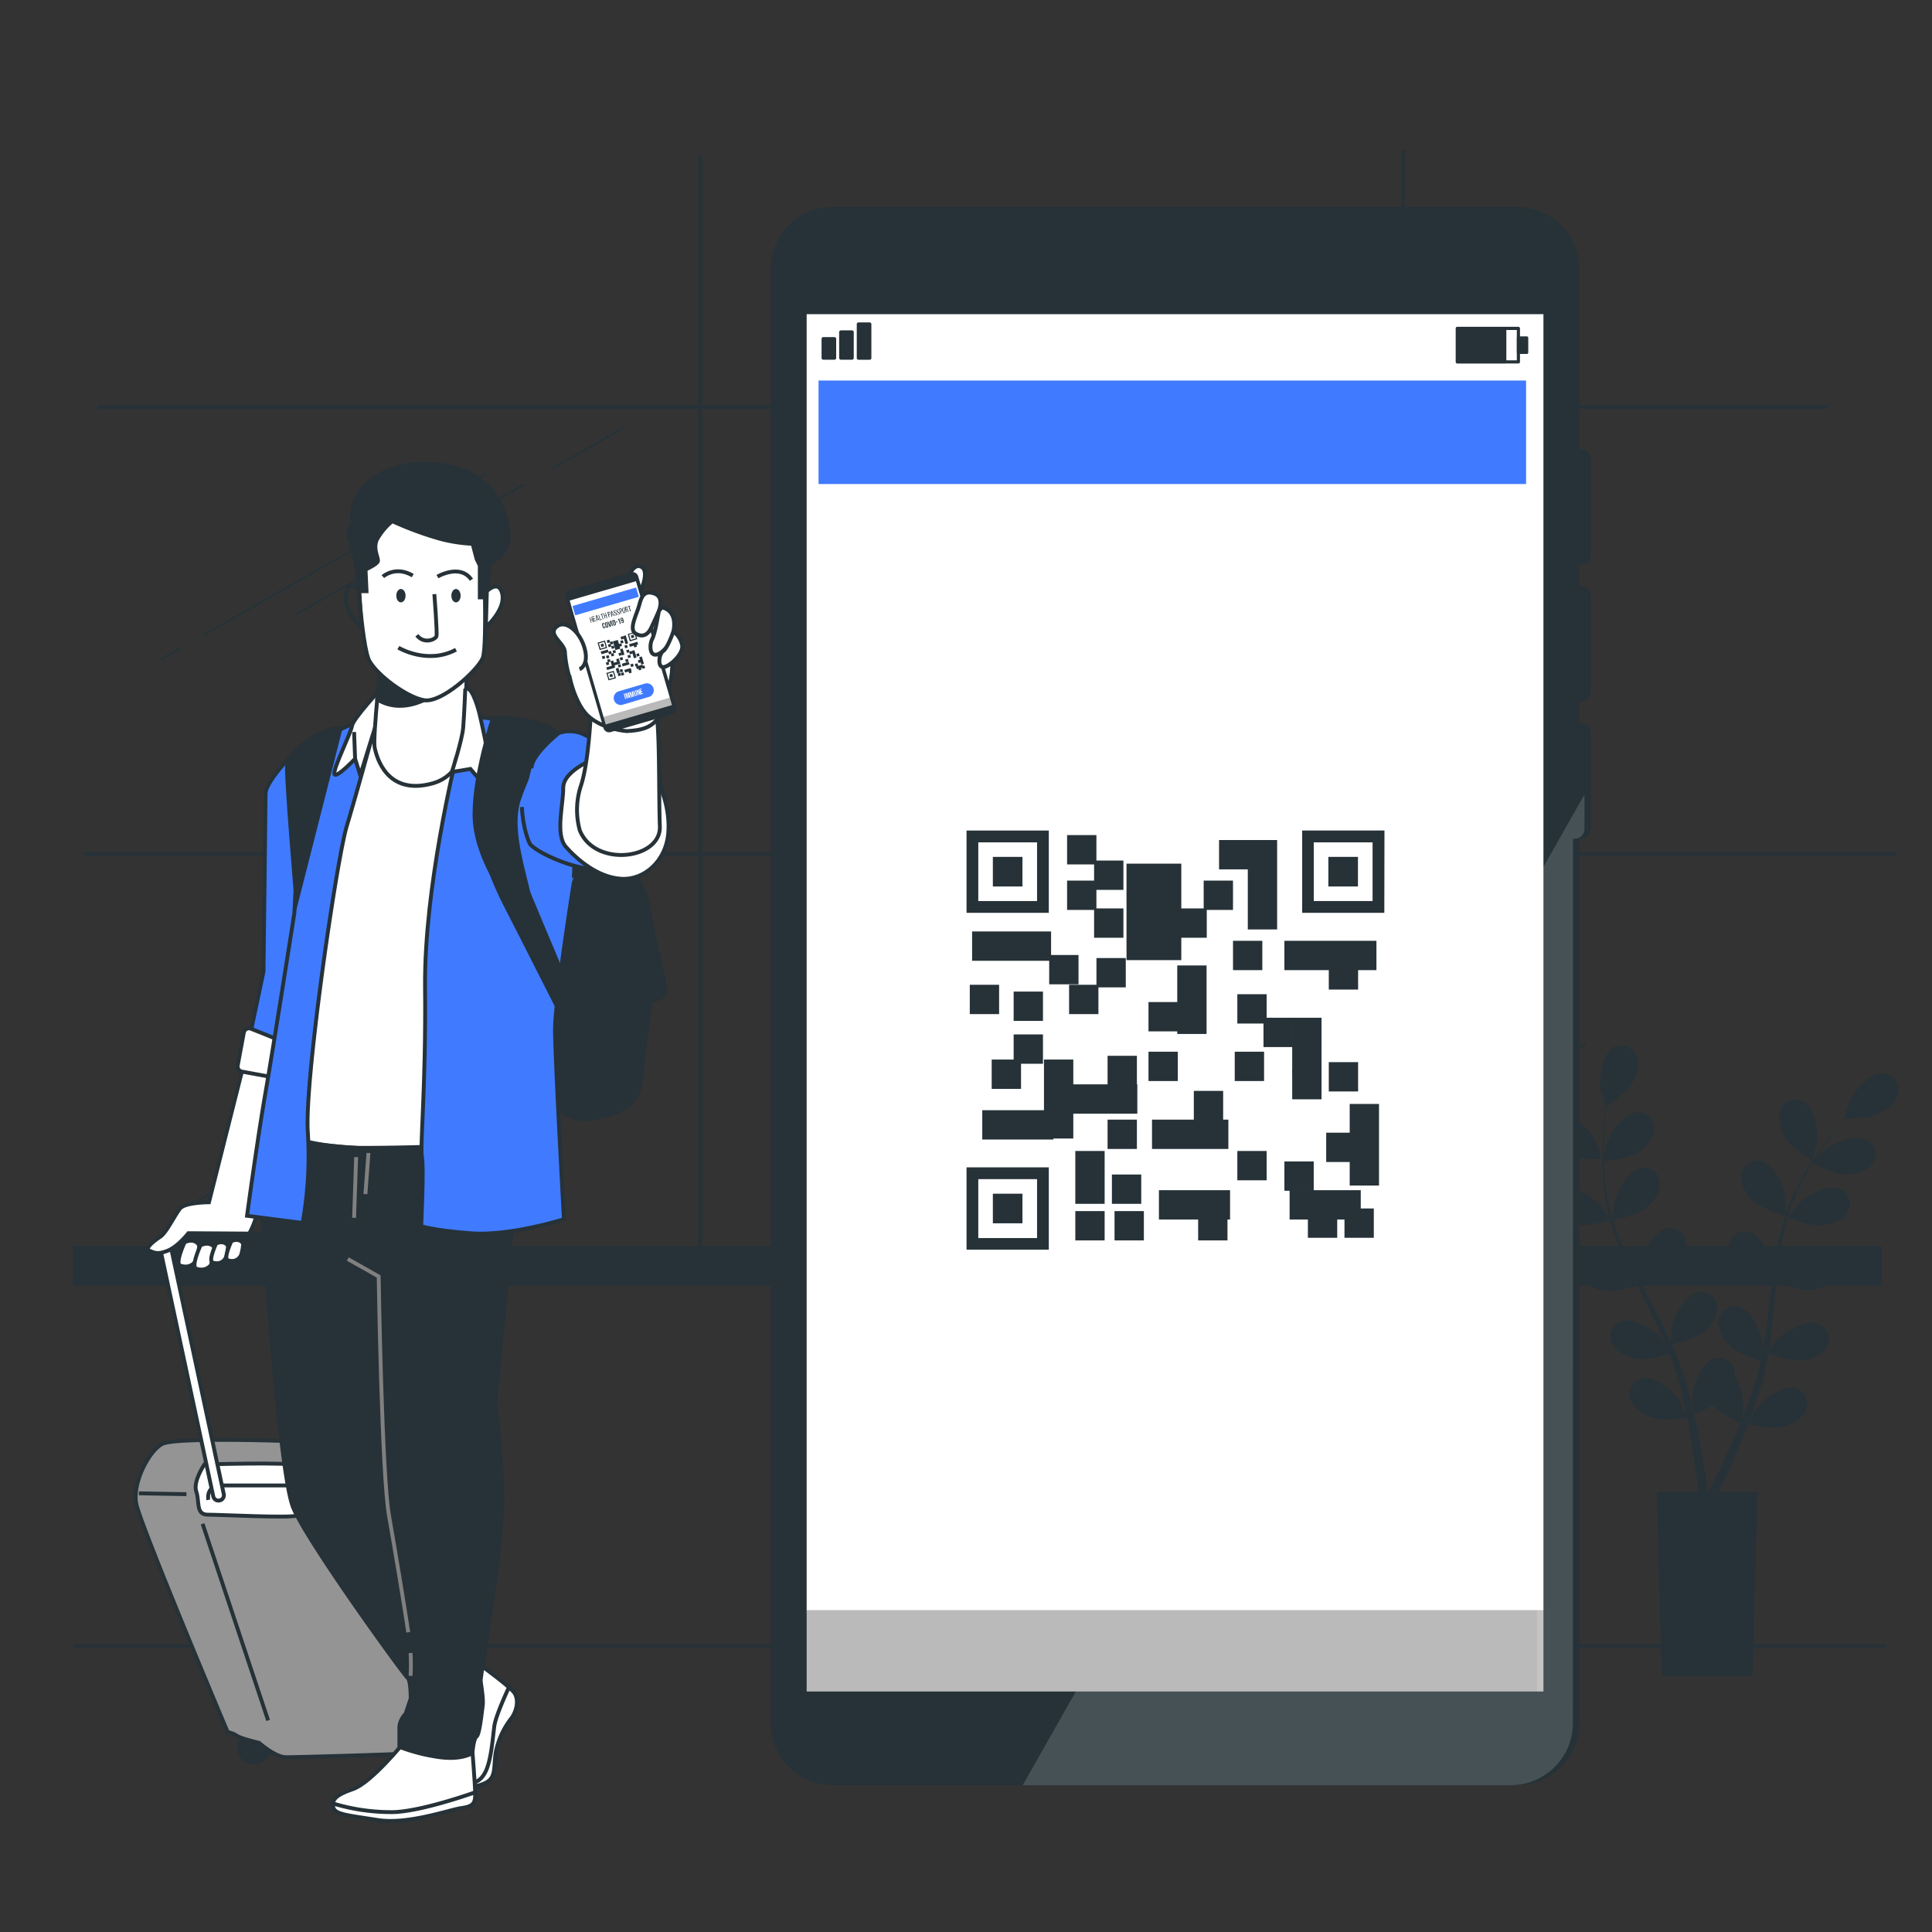 <svg xmlns="http://www.w3.org/2000/svg" viewBox="0 0 500 500"><rect x="0" y="0" width="500" height="500" fill="#333333" stroke="none"/><g id="freepik--Floor--inject-2"><line x1="19" y1="426" x2="488" y2="426" style="fill:none;stroke:#263238;stroke-miterlimit:10"></line></g><g id="freepik--Window--inject-2"><rect x="18.93" y="322.48" width="468.07" height="10.3" style="fill:#263238"></rect><line x1="363.14" y1="327.6" x2="363.14" y2="39.2" style="fill:none;stroke:#263238;stroke-linecap:round;stroke-linejoin:round"></line><line x1="181.23" y1="327.6" x2="181.23" y2="40.37" style="fill:none;stroke:#263238;stroke-linecap:round;stroke-linejoin:round"></line><line x1="22" y1="221.04" x2="490.4" y2="221.04" style="fill:none;stroke:#263238;stroke-linecap:round;stroke-linejoin:round"></line><line x1="25.63" y1="105.34" x2="472.53" y2="105.34" style="fill:none;stroke:#263238;stroke-linecap:round;stroke-linejoin:round"></line><line x1="245.55" y1="165.81" x2="240.85" y2="168.49" style="fill:none;stroke:#263238;stroke-linecap:round;stroke-linejoin:round;stroke-width:0.5px"></line><line x1="324.88" y1="120.67" x2="251.87" y2="162.21" style="fill:none;stroke:#263238;stroke-linecap:round;stroke-linejoin:round;stroke-width:0.5px"></line><line x1="334.51" y1="123.47" x2="276.02" y2="156.76" style="fill:none;stroke:#263238;stroke-linecap:round;stroke-linejoin:round;stroke-width:0.5px"></line><line x1="360.05" y1="108.93" x2="342.39" y2="118.99" style="fill:none;stroke:#263238;stroke-linecap:round;stroke-linejoin:round;stroke-width:0.5px"></line><line x1="46.55" y1="167.81" x2="41.85" y2="170.49" style="fill:none;stroke:#263238;stroke-linecap:round;stroke-linejoin:round;stroke-width:0.5px"></line><line x1="125.88" y1="122.67" x2="52.87" y2="164.21" style="fill:none;stroke:#263238;stroke-linecap:round;stroke-linejoin:round;stroke-width:0.5px"></line><line x1="135.51" y1="125.47" x2="77.02" y2="158.76" style="fill:none;stroke:#263238;stroke-linecap:round;stroke-linejoin:round;stroke-width:0.5px"></line><line x1="161.05" y1="110.93" x2="143.39" y2="120.99" style="fill:none;stroke:#263238;stroke-linecap:round;stroke-linejoin:round;stroke-width:0.5px"></line><line x1="53.88" y1="309.15" x2="49.17" y2="311.83" style="fill:none;stroke:#263238;stroke-linecap:round;stroke-linejoin:round;stroke-width:0.5px"></line><line x1="133.2" y1="264" x2="60.2" y2="305.55" style="fill:none;stroke:#263238;stroke-linecap:round;stroke-linejoin:round;stroke-width:0.5px"></line><line x1="142.84" y1="266.81" x2="84.35" y2="300.1" style="fill:none;stroke:#263238;stroke-linecap:round;stroke-linejoin:round;stroke-width:0.5px"></line><line x1="168.38" y1="252.27" x2="150.72" y2="262.33" style="fill:none;stroke:#263238;stroke-linecap:round;stroke-linejoin:round;stroke-width:0.5px"></line><line x1="321.29" y1="312.61" x2="316.58" y2="315.28" style="fill:none;stroke:#263238;stroke-linecap:round;stroke-linejoin:round;stroke-width:0.5px"></line><line x1="400.61" y1="267.46" x2="327.61" y2="309.01" style="fill:none;stroke:#263238;stroke-linecap:round;stroke-linejoin:round;stroke-width:0.5px"></line><line x1="410.24" y1="270.26" x2="351.75" y2="303.55" style="fill:none;stroke:#263238;stroke-linecap:round;stroke-linejoin:round;stroke-width:0.5px"></line></g><g id="freepik--Plant--inject-2"><path d="M405.82,299c2.55,1.12,8.79,1,8.8,1s-1.34-4.09-1.46-4.34c-1.37-2.87-5.71-7.6-9.23-7.12a4.2,4.2,0,0,0-3.38,5.27C401.13,296.23,403.64,298,405.82,299Z" style="fill:#263238"></path><path d="M408,317.08c2.65.39,8.22-1.23,8.67-1.36a73.49,73.49,0,0,0,3.38,9.35c.76,1.78,1.59,3.54,2.44,5.3-.51-.74-1-1.4-1-1.49-2.08-2.4-7.51-5.82-10.78-4.43a4.21,4.21,0,0,0-1.87,6c1.21,2.2,4.11,3.29,6.46,3.63s7.16-.93,8.42-1.29l1,2c1.62,3.22,3.24,6.42,4.74,9.61.53,1.12,1,2.24,1.49,3.37-.45-.66-.84-1.22-.91-1.29-2.07-2.41-7.5-5.83-10.78-4.44a4.21,4.21,0,0,0-1.86,6c1.21,2.2,4.1,3.29,6.45,3.63s6.7-.82,8.2-1.23c.46,1.16.92,2.33,1.31,3.48.25.79.55,1.54.76,2.35s.44,1.59.66,2.37c.36,1.52.75,3.08,1.07,4.58.23,1,.43,2,.63,3-.51-1.12-1.56-3.3-1.67-3.47-1.69-2.69-6.54-6.9-10-6a4.21,4.21,0,0,0-2.75,5.63c.86,2.36,3.56,3.87,5.83,4.57,2.5.76,8,.06,8.72,0,.33,1.66.64,3.27.91,4.79.93,5.28,1.5,9.72,1.86,12.83.06.55.12,1,.17,1.51H428.77l1.3,47.73h23.47l1.3-47.73h-10l.22-.46c1.37-2.85,3.27-6.95,5.32-12,.65-1.58,1.32-3.29,2-5,.67.14,6.15,1.25,8.7.67,2.32-.52,5.12-1.83,6.16-4.12a4.22,4.22,0,0,0-2.33-5.82c-3.37-1.13-8.52,2.7-10.41,5.26-.11.15-1.13,1.92-1.76,3.05.27-.72.54-1.42.8-2.16.54-1.47,1-2.95,1.57-4.54.24-.78.47-1.56.71-2.35s.42-1.64.63-2.47c.46-1.92.83-3.9,1.16-5.9,1.29.47,5.88,2.07,8.26,1.9s5.33-1,6.7-3.14a4.2,4.2,0,0,0-1.41-6.1c-3.16-1.63-8.83,1.37-11.09,3.61-.14.14-1.57,1.93-2.34,2.93.19-1.2.38-2.4.53-3.62.44-3.53.78-7.11,1.12-10.69.11-1.09.23-2.18.34-3.27.46.17,5.88,2.18,8.54,2,2.37-.17,5.34-1,6.71-3.15a4.21,4.21,0,0,0-1.42-6.1c-3.16-1.63-8.83,1.38-11.08,3.62-.17.17-2.23,2.74-2.73,3.43.26-2.41.53-4.8.9-7.15a75.23,75.23,0,0,1,2.05-9.4c.21.09,5.86,2.21,8.58,2,2.37-.16,5.34-1,6.71-3.14a4.2,4.2,0,0,0-1.41-6.1c-3.17-1.63-8.83,1.37-11.09,3.61-.17.18-2.39,3-2.76,3.49.06-.18.09-.37.15-.55a53.28,53.28,0,0,1,3.72-8.89c.81-1.58,1.67-3.05,2.54-4.46,1,.5,5.65,2.76,8.13,2.86s5.42-.45,7-2.39a4.2,4.2,0,0,0-.74-6.22c-3-2-8.92.39-11.41,2.37-.13.11-1.39,1.36-2.29,2.28.41-.63.81-1.29,1.21-1.88,1.49-2.25,3-4.21,4.33-5.93.77-1,1.49-1.84,2.17-2.65,1.25,0,6.28-.17,8.49-1.21s4.6-2.89,5.12-5.34a4.22,4.22,0,0,0-3.52-5.19c-3.54-.38-7.74,4.47-9,7.37-.11.25-1.4,4.38-1.34,4.38h.08c-.67.76-1.38,1.58-2.14,2.49-1.38,1.7-2.93,3.64-4.47,5.85a73.9,73.9,0,0,0-4.64,7.4,55.07,55.07,0,0,0-4,8.92l0,.11c0-1,0-4-.05-4.18-.41-3.15-3-9-6.55-9.65a4.22,4.22,0,0,0-4.86,4c-.2,2.51,1.61,5,3.38,6.59,2,1.79,7.54,3.51,8,3.65a74.18,74.18,0,0,0-2.34,9.67c-.34,1.9-.62,3.83-.88,5.76,0-.9,0-1.7-.05-1.82-.41-3.15-3-9-6.55-9.64a4.21,4.21,0,0,0-4.86,4c-.2,2.5,1.61,5,3.38,6.59s6.49,3.17,7.74,3.57c-.09.74-.19,1.48-.28,2.23-.42,3.57-.83,7.13-1.34,10.62-.18,1.23-.41,2.43-.62,3.63,0-.8,0-1.47-.05-1.57-.4-3.16-3.05-9-6.54-9.65a4.21,4.21,0,0,0-4.86,4c-.21,2.5,1.61,5,3.38,6.59s6,3,7.51,3.5c-.26,1.22-.51,2.45-.82,3.63-.23.8-.39,1.58-.67,2.37l-.75,2.34c-.54,1.47-1.08,3-1.64,4.41-.38,1-.76,1.93-1.14,2.87.2-1.22.52-3.62.53-3.82a16.24,16.24,0,0,0-2.2-7.95,4.79,4.79,0,0,0-.05-.93,4.22,4.22,0,0,0-5.15-3.58c-3.44.92-5.62,6.95-5.78,10.13,0,.19.11,2.23.21,3.52-.18-.75-.34-1.48-.52-2.25-.36-1.52-.77-3-1.2-4.65-.23-.78-.47-1.56-.71-2.35s-.55-1.6-.83-2.41c-.68-1.86-1.46-3.71-2.29-5.56,1.33-.31,6-1.51,7.94-3s3.88-3.8,3.86-6.32a4.22,4.22,0,0,0-4.55-4.31c-3.54.39-6.61,6-7.25,9.13,0,.2-.25,2.48-.34,3.74-.51-1.11-1-2.21-1.55-3.32-1.58-3.18-3.28-6.35-5-9.53l-1.52-2.92c.48-.11,6.11-1.41,8.22-3,1.89-1.44,3.88-3.81,3.87-6.32a4.21,4.21,0,0,0-4.55-4.31c-3.54.38-6.61,6-7.25,9.13,0,.24-.35,3.52-.38,4.36-1.12-2.14-2.21-4.29-3.2-6.45a76.27,76.27,0,0,1-3.47-9c.22-.05,6.1-1.39,8.27-3.05,1.89-1.44,3.88-3.81,3.87-6.32a4.21,4.21,0,0,0-4.55-4.31c-3.54.38-6.61,6-7.25,9.13-.05.24-.37,3.78-.38,4.43-.06-.18-.13-.36-.18-.54a54.53,54.53,0,0,1-1.81-9.47c-.19-1.76-.28-3.46-.34-5.12,1.13-.14,6.24-.82,8.36-2.1s4.27-3.36,4.53-5.86a4.21,4.21,0,0,0-4-4.78c-3.56,0-7.23,5.25-8.21,8.28-.06.16-.41,1.89-.66,3.16,0-.75,0-1.52,0-2.24,0-2.69.18-5.15.34-7.33.11-1.24.23-2.36.35-3.41,1-.71,5.15-3.61,6.41-5.69s2.25-5,1.33-7.28a4.22,4.22,0,0,0-5.8-2.39c-3.16,1.64-4,8-3.47,11.14.05.27,1.24,4.42,1.29,4.38l.07,0c-.14,1-.28,2.08-.41,3.26-.21,2.18-.44,4.65-.5,7.35a74.62,74.62,0,0,0,.21,8.73,54.85,54.85,0,0,0,1.61,9.63s0,.07,0,.11c-.56-.88-2.21-3.29-2.35-3.46-2.08-2.4-7.51-5.82-10.79-4.43a4.2,4.2,0,0,0-1.86,6C402.73,315.65,405.62,316.74,408,317.08Zm35.28,46.64c1.83,2,6.49,4.28,7.1,4.57-.64,1.56-1.27,3.07-1.89,4.49-2.14,4.92-4.11,8.94-5.52,11.73l-.78,1.52h-.24c-.07-.55-.14-1.14-.24-1.81-.43-3.14-1.11-7.6-2.16-12.92-.33-1.68-.72-3.46-1.13-5.3A46.43,46.43,0,0,0,443.25,363.72Z" style="fill:#263238"></path><path d="M469,300.36c.05,0,1.13-4.15,1.17-4.42.44-3.14-.56-9.48-3.77-11a4.2,4.2,0,0,0-5.73,2.54c-.86,2.36.23,5.25,1.52,7.25C463.7,297,469,300.36,469,300.36Z" style="fill:#263238"></path></g><g id="freepik--Device--inject-2"><rect x="201.33" y="72.57" width="201.83" height="373.89" style="fill:#fff"></rect><rect x="201.33" y="416.7" width="201.83" height="29.76" style="fill:#bababa"></rect><path d="M409.22,146.13a2.48,2.48,0,0,0,2.49-2.49V118.71a2.48,2.48,0,0,0-2.49-2.49,2.42,2.42,0,0,0-.47,0V69.63a16.06,16.06,0,0,0-16.07-16.07H215.53a16.07,16.07,0,0,0-16.08,16.07v376.3A16.08,16.08,0,0,0,215.53,462H392.68a16.07,16.07,0,0,0,16.07-16.07V217a2.42,2.42,0,0,0,.47.05,2.49,2.49,0,0,0,2.49-2.5V189.62a2.49,2.49,0,0,0-2.49-2.49,2.42,2.42,0,0,0-.47.05v-5.64a2.42,2.42,0,0,0,.47.05,2.49,2.49,0,0,0,2.49-2.49V154.17a2.49,2.49,0,0,0-2.49-2.5,2.42,2.42,0,0,0-.47.05v-5.63A2.42,2.42,0,0,0,409.22,146.13Zm-9.78,291.63H208.76V81.3H399.44Z" style="fill:#263238"></path><rect x="377.15" y="84.99" width="15.81" height="8.67" style="fill:none;stroke:#263238;stroke-linecap:round;stroke-linejoin:round;stroke-width:0.821px"></rect><rect x="377.15" y="84.99" width="12.33" height="8.67" style="fill:#263238;stroke:#263238;stroke-linecap:round;stroke-linejoin:round;stroke-width:0.725px"></rect><rect x="392.92" y="87.42" width="2.23" height="3.82" style="fill:#263238;stroke:#263238;stroke-linecap:round;stroke-linejoin:round;stroke-width:0.725px"></rect><rect x="213.06" y="87.68" width="2.9" height="4.97" style="fill:#263238;stroke:#263238;stroke-linecap:round;stroke-linejoin:round;stroke-width:0.883px"></rect><rect x="217.61" y="85.94" width="2.9" height="6.71" style="fill:#263238;stroke:#263238;stroke-linecap:round;stroke-linejoin:round;stroke-width:0.883px"></rect><rect x="222.17" y="83.88" width="2.9" height="8.78" style="fill:#263238;stroke:#263238;stroke-linecap:round;stroke-linejoin:round;stroke-width:0.883px"></rect><rect x="211.84" y="98.48" width="183.11" height="26.79" style="fill:#407BFF"></rect><path d="M407.1,217a2.42,2.42,0,0,0,.47.05,2.49,2.49,0,0,0,2.49-2.5v-8.93l-12.27,21.64v210.5H278.42L264.68,462H391a16.08,16.08,0,0,0,16.07-16.07Z" style="fill:#fff;opacity:0.15"></path></g><g id="freepik--Code--inject-2"><path d="M271.43,236.24H250.14v-21.3h21.29Zm-18.25-3.05h15.21V218H253.18Z" style="fill:#263238"></path><rect x="256.95" y="221.76" width="7.66" height="7.66" style="fill:#263238"></rect><path d="M358.26,236.24H337v-21.3h21.3ZM340,233.19h15.22V218H340Z" style="fill:#263238"></path><rect x="343.78" y="221.76" width="7.66" height="7.66" style="fill:#263238"></rect><path d="M271.43,323.41H250.14v-21.3h21.29Zm-18.25-3h15.21V305.16H253.18Z" style="fill:#263238"></path><rect x="256.95" y="308.93" width="7.66" height="7.66" style="fill:#263238"></rect><rect x="276.16" y="216.12" width="7.59" height="7.59" style="fill:#263238"></rect><rect x="283.15" y="222.71" width="7.59" height="7.59" style="fill:#263238"></rect><rect x="319.1" y="243.48" width="7.59" height="7.59" style="fill:#263238"></rect><rect x="332.4" y="243.48" width="23.82" height="7.59" style="fill:#263238"></rect><rect x="286.64" y="273.24" width="7.59" height="7.59" style="fill:#263238"></rect><rect x="286.64" y="289.76" width="7.59" height="7.59" style="fill:#263238"></rect><rect x="308.96" y="282.32" width="7.59" height="7.59" style="fill:#263238"></rect><rect x="320.22" y="257.3" width="7.59" height="7.59" style="fill:#263238"></rect><rect x="343.89" y="248.51" width="7.59" height="7.59" style="fill:#263238"></rect><rect x="297.23" y="259.33" width="7.59" height="7.59" style="fill:#263238"></rect><rect x="297.23" y="272.18" width="7.59" height="7.59" style="fill:#263238"></rect><rect x="319.55" y="272.18" width="7.59" height="7.59" style="fill:#263238"></rect><rect x="326.99" y="263.39" width="7.59" height="7.59" style="fill:#263238"></rect><rect x="334.42" y="263.39" width="7.59" height="7.59" style="fill:#263238"></rect><rect x="334.42" y="270.15" width="7.59" height="7.59" style="fill:#263238"></rect><rect x="343.89" y="274.88" width="7.59" height="7.59" style="fill:#263238"></rect><rect x="343.22" y="293.14" width="7.59" height="7.59" style="fill:#263238"></rect><rect x="338.48" y="312.75" width="7.59" height="7.59" style="fill:#263238"></rect><rect x="347.95" y="312.75" width="7.59" height="7.59" style="fill:#263238"></rect><rect x="332.4" y="300.58" width="7.59" height="7.59" style="fill:#263238"></rect><rect x="299.93" y="308.02" width="18.41" height="7.59" style="fill:#263238"></rect><rect x="333.75" y="308.02" width="18.41" height="7.59" style="fill:#263238"></rect><rect x="254.21" y="287.32" width="18.41" height="7.59" style="fill:#263238"></rect><rect x="349.3" y="285.7" width="7.59" height="21.12" style="fill:#263238"></rect><rect x="334.42" y="276.91" width="7.59" height="7.59" style="fill:#263238"></rect><rect x="304.67" y="249.86" width="7.59" height="17.73" style="fill:#263238"></rect><rect x="298.14" y="289.76" width="19.76" height="7.59" style="fill:#263238"></rect><rect x="278.29" y="297.87" width="7.59" height="13.68" style="fill:#263238"></rect><rect x="278.29" y="313.43" width="7.59" height="7.59" style="fill:#263238"></rect><rect x="288.44" y="313.43" width="7.59" height="7.59" style="fill:#263238"></rect><rect x="287.76" y="303.96" width="7.59" height="7.59" style="fill:#263238"></rect><rect x="310.08" y="313.43" width="7.59" height="7.59" style="fill:#263238"></rect><rect x="320.22" y="297.87" width="7.59" height="7.59" style="fill:#263238"></rect><rect x="315.49" y="217.4" width="7.59" height="7.59" style="fill:#263238"></rect><rect x="322.93" y="217.4" width="7.59" height="23.14" style="fill:#263238"></rect><rect x="276.16" y="227.9" width="7.59" height="7.59" style="fill:#263238"></rect><rect x="283.15" y="235.1" width="7.59" height="7.59" style="fill:#263238"></rect><rect x="271.53" y="247.15" width="7.59" height="7.59" style="fill:#263238"></rect><rect x="304.72" y="235.1" width="7.59" height="7.59" style="fill:#263238"></rect><rect x="283.76" y="247.94" width="7.59" height="7.59" style="fill:#263238"></rect><rect x="276.68" y="254.86" width="7.59" height="7.59" style="fill:#263238"></rect><rect x="250.98" y="254.86" width="7.59" height="7.59" style="fill:#263238"></rect><rect x="262.33" y="267.71" width="7.59" height="7.59" style="fill:#263238"></rect><rect x="262.33" y="256.62" width="7.59" height="7.59" style="fill:#263238"></rect><rect x="256.65" y="274.21" width="7.59" height="7.59" style="fill:#263238"></rect><rect x="270.18" y="274.21" width="7.59" height="20.44" style="fill:#263238"></rect><rect x="280.32" y="274.21" width="7.59" height="20.44" transform="translate(-0.31 568.54) rotate(-90)" style="fill:#263238"></rect><rect x="258.01" y="234.64" width="7.59" height="20.44" transform="translate(16.94 506.66) rotate(-90)" style="fill:#263238"></rect><rect x="311.51" y="227.9" width="7.59" height="7.59" style="fill:#263238"></rect><rect x="291.54" y="223.51" width="14.18" height="24.97" style="fill:#263238"></rect></g><g id="freepik--Character--inject-2"><path d="M69.39,452.44a3.72,3.72,0,1,1-3.72-3.72A3.72,3.72,0,0,1,69.39,452.44Z" style="fill:#263238;stroke:#263238;stroke-miterlimit:10"></path><path d="M75.89,373s-30.43-1.16-33.91.7-7.67,10-6.74,15.33,23.69,59.24,23.69,59.24a6.26,6.26,0,0,1,2.33.92c.93.7,5.8,1.86,5.8,1.86s4.18,3.72,7,3.72,27.18-.7,30.43-.93,10-7.67,7.44-16-18.82-61.09-21.14-63.18S75.89,373,75.89,373Z" style="fill:#949494;stroke:#263238;stroke-miterlimit:10"></path><path d="M52.89,379s-3,4.42-2.09,7-.23,6,3,6,21.37.93,23,.23-.46-4.64-.46-7,2.32-5.11.46-6S52.89,379,52.89,379Z" style="fill:#fff;stroke:#263238;stroke-miterlimit:10"></path><path d="M53.91,388.17s-.75-3.74,3.37-3.74H78.6" style="fill:none;stroke:#263238;stroke-miterlimit:10"></path><line x1="35.94" y1="386.47" x2="48.25" y2="386.7" style="fill:none;stroke:#263238;stroke-miterlimit:10"></line><line x1="52.43" y1="394.36" x2="69.39" y2="445.24" style="fill:none;stroke:#263238;stroke-miterlimit:10"></line><path d="M102.52,184.15l-15.66,8.49S79.26,258,77.92,266s-3.58,29.08-3.58,29.08a215.31,215.31,0,0,0,58.85.91l1.54-91.27-9.4-18.34Z" style="fill:#fff;stroke:#263238;stroke-miterlimit:10"></path><path d="M75.12,195.83s-6.39,6.66-6.39,9.59-.54,46.09-.54,46.09L63.4,274.15,73.25,276l9.33-57.54Z" style="fill:#407BFF;stroke:#263238;stroke-miterlimit:10"></path><path d="M55.19,387.25,41.31,322.41l2.73-.58,13.87,64.84a1.38,1.38,0,0,1-1.07,1.65h0A1.38,1.38,0,0,1,55.19,387.25Z" style="fill:#fff;stroke:#263238;stroke-miterlimit:10"></path><rect x="55.33" y="306.21" width="3.72" height="29.5" transform="translate(-264.63 373.09) rotate(-89.1)" style="fill:#263238;stroke:#263238;stroke-miterlimit:10"></rect><path d="M63.4,274.15l-9.32,37s-6.13,0-7.46,1.6-3.5,6.22-5.1,7.29-4.23,3.1-2.89,3.63,2.13,1.07,4.79,0,5.33-4.52,5.33-4.52l15.74.1a19.58,19.58,0,0,0,2.11-5.7,14.91,14.91,0,0,0-.54-5.06l7.73-30.1Z" style="fill:#fff;stroke:#263238;stroke-miterlimit:10"></path><path d="M47.77,321.52s-2.52,5.41-1.15,6a4.18,4.18,0,0,0,1.32.26,3.09,3.09,0,0,0,3.12-2.44,18.46,18.46,0,0,0,.47-2.73C51.53,321.63,49.89,320.43,47.77,321.52Z" style="fill:#fff;stroke:#263238;stroke-miterlimit:10"></path><path d="M51.89,322.31s-2.52,5.41-1.14,6a3.82,3.82,0,0,0,1.31.25,3.09,3.09,0,0,0,3.13-2.44,18.38,18.38,0,0,0,.47-2.72C55.66,322.42,54,321.22,51.89,322.31Z" style="fill:#fff;stroke:#263238;stroke-miterlimit:10"></path><path d="M55.92,321.83s-2.05,4.41-.93,4.89a3.28,3.28,0,0,0,1.07.21,2.52,2.52,0,0,0,2.55-2,15.48,15.48,0,0,0,.38-2.22C59,321.92,57.65,321,55.92,321.83Z" style="fill:#fff;stroke:#263238;stroke-miterlimit:10"></path><path d="M59.85,321.25s-2.05,4.4-.93,4.88a3.18,3.18,0,0,0,1.07.21,2.51,2.51,0,0,0,2.54-2,14.46,14.46,0,0,0,.39-2.22C62.92,321.33,61.58,320.36,59.85,321.25Z" style="fill:#fff;stroke:#263238;stroke-miterlimit:10"></path><path d="M63.1,267.25l-1.58,8.49a1.36,1.36,0,0,0,1.09,1.59L70,278.68a1.36,1.36,0,0,0,1.6-1.15l1-7.12a1.37,1.37,0,0,0-.85-1.45l-6.79-2.72A1.35,1.35,0,0,0,63.1,267.25Z" style="fill:#fff;stroke:#263238;stroke-miterlimit:10"></path><path d="M124.42,431l.53.38c1.7,1.25,7,5.22,8.09,6.59,1.23,1.64.82,4.52-.62,6.57a20.65,20.65,0,0,0-4.1,8.82c-.62,3.9.2,6.56-2.67,8s-6.56,1.23-7.59,1.23-7.79-1.23-4.72-3.28,3.69-4.72,3.69-9.44-5.53-13.33-5.53-13.33l8.41-9.65Z" style="fill:#fff;stroke:#263238;stroke-miterlimit:10"></path><path d="M131.7,436.69c-1.29,2.79-3.5,7.83-3.79,10.14-.41,3.29-.82,8.82-2.26,11.7s-3.49,3.28-6.15,2.87c-2.11-.33-4.85-1.28-6.72-1.57-1.44,1.76,4.34,2.8,5.28,2.8s4.72.2,7.59-1.23,2-4.1,2.67-8a20.65,20.65,0,0,1,4.1-8.82c1.44-2.05,1.85-4.93.62-6.57A12,12,0,0,0,131.7,436.69Z" style="fill:#fff;stroke:#263238;stroke-miterlimit:10"></path><path d="M104.73,450.73S96.11,461.4,91.39,463s-5.54,2.87-5.13,4.72S90,469.81,97.75,471s18.67-2.67,21.54-3.08,3.69-1,3.69-3.48-.82-12.52-.82-12.52S108.42,452.37,104.73,450.73Z" style="fill:#fff;stroke:#263238;stroke-miterlimit:10"></path><path d="M86.19,466.74a3,3,0,0,0,.07,1c.41,1.84,3.7,2.05,11.49,3.28s18.67-2.67,21.54-3.08,3.69-1,3.69-3.48c0-.17,0-.38,0-.61-4.82,1.67-14.61,4.82-20.91,5.12A51.88,51.88,0,0,1,86.19,466.74Z" style="fill:#fff;stroke:#263238;stroke-miterlimit:10"></path><path d="M67.66,310.38s4.26,70.59,8.26,79.91,28.77,43.42,29.57,43.95.8,5.33.8,5.33l-1.34,4a5.55,5.55,0,0,0-1.59,3.19v5.33a47,47,0,0,0,10.38,2.66c5.86.8,8.53-1.06,8.53-1.06s.27-3.73,1.06-4.26,1.34-6.13,1.6-8-.53-5.86-.53-6.65,5.33-33.84,5.59-45-1.86-26.11-1.86-26.11l5.06-53.27V296S109,297.06,94.3,297.06a65.23,65.23,0,0,1-25-4.8Z" style="fill:#263238;stroke:#263238;stroke-miterlimit:10"></path><path d="M106.26,427.8a54.84,54.84,0,0,1,0,5.91" style="fill:none;stroke:gray;stroke-miterlimit:10"></path><path d="M90,325.83l8,4.52s.8,51.15,2.66,61.8c1.62,9.26,4,23.55,5,30.28" style="fill:none;stroke:gray;stroke-miterlimit:10"></path><line x1="92.17" y1="299.45" x2="91.64" y2="315.17" style="fill:none;stroke:gray;stroke-miterlimit:10"></line><line x1="95.36" y1="298.39" x2="94.57" y2="309.04" style="fill:none;stroke:gray;stroke-miterlimit:10"></line><path d="M97.23,187.31s-4.8,17.58-7.46,26.37-10.92,65.53-10.12,79.11a99,99,0,0,1-1.33,23.71l-14.39-1.86s2.67-19.71,4.8-32,7.45-46.35,7.45-46.35l2.14-42.62s10.12-5.33,13.85-6.66S97.23,187.31,97.23,187.31Z" style="fill:#407BFF;stroke:#263238;stroke-miterlimit:10"></path><path d="M98.83,178s-7.46,8-7.73,9.86S86,199.3,86.57,200.36s5.33-4,5.33-4l1.33,4.27L97.76,186Z" style="fill:#fff;stroke:#263238;stroke-miterlimit:10"></path><line x1="91.9" y1="196.36" x2="91.64" y2="189.44" style="fill:#fff;stroke:#263238;stroke-miterlimit:10"></line><path d="M98.83,168.93s-2.4,21.84-1.87,24.5,3.2,12.52,14.92,9.33c7.64-2.09,8.52-10.12,8.52-13s.54-20.78.54-20.78Z" style="fill:#fff;stroke:#263238;stroke-miterlimit:10"></path><path d="M98.79,169.24c-.14,1.29-.69,6.49-1.17,11.77,2.5,1.55,6.55,2.72,12.13.18,6.68-3,8.75-5,9.39-5.93.32-.48.28-.71.28-.71Z" style="fill:#263238;stroke:#263238;stroke-miterlimit:10"></path><path d="M94.57,133s-2.93,4.79-2.67,7.46,1.6,26.9,3.73,30.63,9.59,9.32,14.12,10.12,13.85-7.72,15.18-10.92,0-31.16.54-33.3-9.33-10.12-16.79-10.12S94.57,133,94.57,133Z" style="fill:#fff;stroke:#263238;stroke-miterlimit:10"></path><path d="M112.41,153.76s.8,10.12.54,10.92-3.2,2.13-5.07-.27" style="fill:none;stroke:#263238;stroke-miterlimit:10"></path><path d="M103.09,167.61s7.46,4.53,14.92.53" style="fill:none;stroke:#263238;stroke-miterlimit:10"></path><path d="M99.09,149.23s3.2-2.93,7.73-.27" style="fill:none;stroke:#263238;stroke-miterlimit:10"></path><path d="M113.21,149.23s5.86-3.47,8.79.8" style="fill:none;stroke:#263238;stroke-miterlimit:10"></path><ellipse cx="103.76" cy="154.16" rx="1.2" ry="1.73" style="fill:#263238"></ellipse><ellipse cx="118.01" cy="154.16" rx="1.2" ry="1.73" style="fill:#263238"></ellipse><path d="M93,153h1.86l-.26-5.6s2.93-1.33,3.19-2.13-1.33-3.19-.26-5.59a16.56,16.56,0,0,1,4-4.8,85.94,85.94,0,0,0,12.25,4.53,39.15,39.15,0,0,0,8.53,1.33l1.06,4,.8,1.6v8.26h2.13l.27-8.53s4.8-2.66,5.06-6.39-1.6-13.32-10.39-17.32-20.51-2.66-26.1,2.67-3.73,10.65-3.73,10.65a3.35,3.35,0,0,0-.8,4.26C91.9,142.57,93,153,93,153Z" style="fill:#263238;stroke:#263238;stroke-miterlimit:10"></path><path d="M93,153s-2.67-3.73-3.47.8,4,8.52,4,8.52Z" style="fill:none;stroke:#263238;stroke-miterlimit:10"></path><path d="M126,153s3.19-3.2,4,.8-4.26,8.52-4.26,8.52Z" style="fill:#fff;stroke:#263238;stroke-miterlimit:10"></path><path d="M156.63,217.94s6.13,5.6,8.79,10.12,2.4,7.46,3.73,13.86,3.46,13.58,2.93,15.18-3.73,1.86-3.73,1.86-1.86,14.92-2.66,21.58-8,8.53-14.12,9.06-15.45-8.79-18.91-16.52,2.93-54.61,5.86-57.8S156.63,217.94,156.63,217.94Z" style="fill:#263238;stroke:#263238;stroke-miterlimit:10"></path><path d="M118,196.36s-8.26,33.3-8,59.14-1.34,41-.8,43.95S109,317.3,109,317.3s2.66,1.07,12.79,1.87,24.15-3.63,24.15-3.63-2.31-41.66-2.31-49.12,4.79-37.56,4.79-37.56S150.24,195,147,191.3s-24.24-5.86-24.24-5.86Z" style="fill:#407BFF;stroke:#263238;stroke-miterlimit:10"></path><path d="M120.4,178.52s.8-1.33,2.14,1.6S124.4,186,125.47,191s.79,13.32.79,13.32L121.74,199l-4.8.8s2.66-8.26,2.93-11.46S120.4,178.52,120.4,178.52Z" style="fill:#fff;stroke:#263238;stroke-miterlimit:10"></path><path d="M88.17,188.37l-11.45,45s-2.93-34.36-2.4-36S81,188.64,88.17,188.37Z" style="fill:#263238;stroke:#263238;stroke-miterlimit:10"></path><path d="M131.86,219.27s17.31,41.83,18.91,44.49,4.8,10.12,4.8,10.12l-5.06-.8s-16.79-33.3-19.72-38.89-5.86-13.85-5.86-14.92S131.86,219.27,131.86,219.27Z" style="fill:#263238;stroke:#263238;stroke-miterlimit:10"></path><path d="M144.64,189.71s-6.12,4.52-10.38,17.31,10.29,36.88-2.14,26.37c-1.43-1.21-9.32-12-9.32-22.64s4.8-25,4.8-25S138.52,185.18,144.64,189.71Z" style="fill:#263238;stroke:#263238;stroke-miterlimit:10"></path><path d="M135.06,208.85c.35,6.43,2.14,9.65,2.14,9.65s1.79,2.14,8.57,4.64,13.57,2.5,16.79,1.79,8.57-5.36,8.57-14.65,0-13.57-4.29-16.78-10.71-1.79-10.71-1.79a19.75,19.75,0,0,1-5.36-1.78,8.58,8.58,0,0,0-6.13-.22s-7.08,5.57-7.08,9.14" style="fill:#407BFF;stroke:#263238;stroke-miterlimit:10"></path><path d="M154.7,196s-8.93,3.21-8.93,7.85-2.14,12.15.72,15.36,8.21,7.86,14.28,8.22,11.43-4.65,12.14-11.43-2.14-13.93-4.64-16.79S154.7,196,154.7,196Z" style="fill:#fff;stroke:#263238;stroke-miterlimit:10"></path><path d="M150.06,214.93a19.92,19.92,0,0,1,.35-11.79c2.15-6.79,2.6-20.78,2.6-20.78s15,1.19,16.42,1.55,1,21.37,1.34,29.94S154,224.57,150.06,214.93Z" style="fill:#fff;stroke:#263238;stroke-miterlimit:10"></path><path d="M162.2,189.21s-6.07-.36-10-3.93-6.43-14.28-4.64-16.78,9.28-2.14,12.14-6.43,7.5-8.93,10-2.86,5.71,9.29,3.57,18.22S169.7,188.85,162.2,189.21Z" style="fill:#fff;stroke:#263238;stroke-miterlimit:10"></path><path d="M163,148.53s1.32-3,3.2-1.69-.38,7-1.88,8.1S163,148.53,163,148.53Z" style="fill:#fff;stroke:#263238;stroke-miterlimit:10"></path><rect x="151.05" y="151.45" width="18.91" height="35.02" transform="translate(-40.82 51.58) rotate(-16.23)" style="fill:#fff"></rect><path d="M152.9,160.51l.18.62-.15,0-.4-1.37.15,0,.18.62.34-.1-.18-.62.15,0,.4,1.37-.15,0-.18-.61Z" style="fill:#263238"></path><path d="M154,160l0,.13-.34.1.15.49.41-.12,0,.14-.57.16-.39-1.37.56-.16,0,.14-.41.12.13.46Z" style="fill:#263238"></path><path d="M154.5,160.42l0,.29-.14,0-.14-1.45.22-.06.67,1.29-.16.05-.13-.26Zm0-.14.31-.09-.39-.75Z" style="fill:#263238"></path><path d="M155.25,160.5l-.39-1.37.15,0,.36,1.23.39-.11,0,.14Z" style="fill:#263238"></path><path d="M156,160.28l-.35-1.24-.26.08,0-.14.66-.19,0,.14-.25.07.35,1.23Z" style="fill:#263238"></path><path d="M156.49,159.47l.18.61-.15,0-.4-1.37.15,0,.18.62.34-.1-.18-.61.15-.05.4,1.37L157,160l-.18-.62Z" style="fill:#263238"></path><path d="M157.52,158.35a.3.3,0,0,1,.41.25l0,.16a.3.3,0,0,1-.23.42l-.13,0,.15.54-.15.05-.4-1.37Zm.19.7c.12,0,.16-.1.12-.24l-.06-.18c0-.12-.1-.17-.21-.14l-.14,0,.16.56Z" style="fill:#263238"></path><path d="M158.4,159.28l0,.29-.14.05-.13-1.45.22-.07.66,1.3-.15,0-.14-.26Zm0-.13.3-.09-.38-.75Z" style="fill:#263238"></path><path d="M159.44,158.15v0l-.15,0v0c0-.12-.1-.18-.21-.15s-.14.12-.1.24c.09.31.56.21.67.59a.31.31,0,0,1-.21.43c-.21.07-.35,0-.41-.25l0-.08.14,0,0,.09c0,.12.1.18.21.15s.14-.12.11-.25c-.09-.3-.56-.2-.67-.58-.06-.21,0-.37.2-.43A.31.31,0,0,1,159.44,158.15Z" style="fill:#263238"></path><path d="M160.17,157.94v0l-.15,0V158c0-.12-.1-.18-.21-.15s-.14.12-.1.24c.09.31.55.2.67.59a.32.32,0,1,1-.62.18l0-.08.14,0,0,.09c0,.12.11.18.22.14s.14-.11.11-.24c-.09-.3-.56-.2-.67-.58-.06-.22,0-.38.2-.44S160.11,157.73,160.17,157.94Z" style="fill:#263238"></path><path d="M160.51,157.48c.21-.06.34,0,.4.25l.05.16a.31.31,0,0,1-.23.43l-.13,0,.16.54-.16,0-.39-1.37Zm.18.7c.12,0,.16-.1.12-.23l-.05-.19c0-.12-.1-.17-.21-.14l-.15,0,.16.56Z" style="fill:#263238"></path><path d="M161,157.69a.32.32,0,1,1,.62-.18l.21.71a.31.31,0,0,1-.21.43.31.31,0,0,1-.42-.25Zm.36.68c0,.12.11.18.22.15s.14-.12.1-.25l-.21-.72c0-.13-.11-.19-.22-.15s-.14.12-.11.24Z" style="fill:#263238"></path><path d="M162,157.05a.28.28,0,0,1,.39.22l0,.11a.28.28,0,0,1-.09.34c.14,0,.21.08.25.23l.07.21a.26.26,0,0,0,.07.16l-.15.05a.46.46,0,0,1-.08-.16l-.06-.22a.18.18,0,0,0-.26-.14l-.11,0,.17.58-.15,0-.4-1.37Zm.15.66c.12,0,.18-.1.14-.25l0-.13c0-.12-.1-.17-.22-.14l-.14,0,.14.51Z" style="fill:#263238"></path><path d="M163.06,158.23,162.7,157l-.25.08,0-.14.65-.19.05.14-.26.07.36,1.23Z" style="fill:#263238"></path><path d="M156.6,162l.06.19a.33.33,0,1,1-.64.18l-.21-.71a.33.33,0,1,1,.64-.19l0,.14-.2.06,0-.15c0-.1-.08-.12-.15-.1s-.1.07-.07.16l.21.74c0,.1.09.12.15.1s.11-.06.08-.16l-.06-.2Z" style="fill:#263238"></path><path d="M156.56,161.46a.34.34,0,1,1,.66-.19l.2.71a.31.31,0,0,1-.22.44.32.32,0,0,1-.43-.25Zm.43.66c0,.1.08.13.15.11s.1-.07.07-.17l-.21-.74c0-.1-.08-.12-.15-.1s-.1.07-.08.16Z" style="fill:#263238"></path><path d="M157.91,161.93l-.16-1.17.2-.06.18,1.43-.32.1-.61-1.31.22-.06Z" style="fill:#263238"></path><path d="M158,160.67l.22-.06.4,1.37-.22.06Z" style="fill:#263238"></path><path d="M158.42,160.56l.34-.09c.21-.07.35,0,.42.24l.2.69a.32.32,0,0,1-.22.44l-.34.1Zm.27.14.28,1,.13,0c.06,0,.09-.07.07-.16l-.21-.72c0-.09-.08-.12-.15-.1Z" style="fill:#263238"></path><path d="M159.38,160.92l.39-.11,0,.19-.39.12Z" style="fill:#263238"></path><path d="M159.93,160.31a.22.22,0,0,0,.18-.24l.15,0,.4,1.37-.22.06-.3-1-.17.05Z" style="fill:#263238"></path><path d="M161.45,160.8a.34.34,0,1,1-.65.2v0l.21-.05v0c0,.1.08.13.15.11s.11-.08.07-.21l-.07-.25a.21.21,0,0,1-.16.18c-.16.05-.28,0-.33-.24l-.08-.25a.34.34,0,1,1,.66-.19Zm-.35-.41-.07-.24c0-.1-.08-.12-.15-.1s-.1.06-.08.16l.08.25c0,.1.08.12.15.1S161.13,160.49,161.1,160.39Z" style="fill:#263238"></path><path d="M167.89,180.38l-6.75,2a1.81,1.81,0,0,1-2.24-1.23h0a1.82,1.82,0,0,1,1.23-2.24l6.76-2a1.79,1.79,0,0,1,2.23,1.23h0A1.79,1.79,0,0,1,167.89,180.38Z" style="fill:#407BFF"></path><path d="M161.43,179.54l.21-.06.4,1.37-.22.06Z" style="fill:#fff"></path><path d="M162.54,180.27l-.14-1,.3-.09.4,1.37-.21.06-.28-1,.14,1-.21.06-.44-.92.28,1-.19.05-.39-1.37.29-.08Z" style="fill:#fff"></path><path d="M163.59,180l-.13-1,.3-.09.4,1.37-.21.06-.28-1,.13,1-.2.06-.44-.92.28,1-.19.05-.4-1.36.3-.09Z" style="fill:#fff"></path><path d="M164.12,178.76l.31,1.05c0,.1.08.12.15.1s.1-.06.07-.16l-.31-1.06.21-.06.3,1.05a.33.33,0,1,1-.64.18l-.31-1Z" style="fill:#fff"></path><path d="M165,178.91l.29,1-.19.06-.4-1.37.27-.08.46.76-.24-.82.19-.06.4,1.37-.22.07Z" style="fill:#fff"></path><path d="M165.91,178.86l.3-.08,0,.19-.29.09.12.4.37-.11,0,.2-.58.17-.4-1.37.59-.17,0,.19-.37.11Z" style="fill:#fff"></path><path d="M157.12,167.68l-1.92.55-.55-1.91,1.91-.56Zm-1.72.2,1.37-.4-.4-1.37-1.37.4Z" style="fill:#263238"></path><rect x="155.52" y="166.64" width="0.72" height="0.72" transform="translate(-40.46 50.23) rotate(-16.23)" style="fill:#263238"></rect><path d="M164.93,165.4,163,166l-.55-1.91,1.91-.56Zm-1.72.21,1.37-.4-.4-1.37-1.37.4Z" style="fill:#263238"></path><rect x="163.33" y="164.37" width="0.72" height="0.72" transform="translate(-39.51 52.31) rotate(-16.23)" style="fill:#263238"></rect><path d="M159.4,175.52l-1.91.55-.56-1.91,1.91-.56Zm-1.72.2,1.37-.4-.4-1.37-1.37.4Z" style="fill:#263238"></path><rect x="157.81" y="174.48" width="0.72" height="0.72" transform="translate(-42.56 51.17) rotate(-16.23)" style="fill:#263238"></rect><rect x="157.1" y="165.63" width="0.71" height="0.71" transform="translate(-40.11 50.62) rotate(-16.23)" style="fill:#263238"></rect><rect x="157.91" y="166.04" width="0.71" height="0.71" transform="translate(-40.18 50.83) rotate(-16.22)" style="fill:#263238"></rect><rect x="161.68" y="166.97" width="0.71" height="0.71" transform="translate(-40.31 51.96) rotate(-16.23)" style="fill:#263238"></rect><rect x="162.85" y="166.41" width="2.23" height="0.71" transform="translate(-40.07 52.46) rotate(-16.23)" style="fill:#263238"></rect><rect x="159.54" y="170.49" width="0.71" height="0.71" transform="translate(-41.37 51.49) rotate(-16.23)" style="fill:#263238"></rect><rect x="159.97" y="171.98" width="0.71" height="0.71" transform="translate(-41.77 51.67) rotate(-16.23)" style="fill:#263238"></rect><rect x="161.79" y="170.73" width="0.71" height="0.71" transform="matrix(0.96, -0.28, 0.28, 0.96, -41.33, 52.1)" style="fill:#263238"></rect><rect x="162.15" y="168.18" width="0.71" height="0.71" transform="translate(-40.63 52.13) rotate(-16.23)" style="fill:#263238"></rect><rect x="164.04" y="166.77" width="0.71" height="0.71" transform="translate(-40.15 52.6) rotate(-16.23)" style="fill:#263238"></rect><rect x="160.13" y="168.96" width="0.71" height="0.71" transform="translate(-40.93 51.6) rotate(-16.23)" style="fill:#263238"></rect><rect x="160.47" y="170.12" width="0.71" height="0.71" transform="translate(-41.24 51.74) rotate(-16.23)" style="fill:#263238"></rect><rect x="162.47" y="169.54" width="0.71" height="0.71" transform="translate(-40.99 52.27) rotate(-16.23)" style="fill:#263238"></rect><rect x="162.91" y="168.55" width="0.71" height="0.71" transform="translate(-40.7 52.36) rotate(-16.23)" style="fill:#263238"></rect><rect x="163.58" y="168.36" width="0.71" height="0.71" transform="translate(-40.62 52.53) rotate(-16.23)" style="fill:#263238"></rect><rect x="163.76" y="168.96" width="0.71" height="0.71" transform="translate(-40.78 52.61) rotate(-16.23)" style="fill:#263238"></rect><rect x="164.73" y="169.14" width="0.71" height="0.71" transform="translate(-40.77 52.86) rotate(-16.22)" style="fill:#263238"></rect><rect x="165.15" y="170.8" width="0.71" height="0.71" transform="translate(-41.24 53.07) rotate(-16.23)" style="fill:#263238"></rect><rect x="165.24" y="172.69" width="0.71" height="0.71" transform="translate(-41.74 53.14) rotate(-16.22)" style="fill:#263238"></rect><rect x="166.09" y="172.44" width="0.71" height="0.71" transform="matrix(0.96, -0.28, 0.28, 0.96, -41.64, 53.37)" style="fill:#263238"></rect><rect x="164.37" y="171.75" width="0.71" height="0.71" transform="translate(-41.53 52.89) rotate(-16.23)" style="fill:#263238"></rect><rect x="161.63" y="173.13" width="1.72" height="0.71" transform="translate(-42 52.31) rotate(-16.23)" style="fill:#263238"></rect><rect x="164.67" y="172.25" width="1.72" height="0.71" transform="translate(-41.64 53.13) rotate(-16.23)" style="fill:#263238"></rect><rect x="156.97" y="172.47" width="1.72" height="0.71" transform="translate(-42 50.99) rotate(-16.23)" style="fill:#263238"></rect><rect x="165.68" y="169.95" width="0.71" height="1.98" transform="translate(-41.16 53.22) rotate(-16.23)" style="fill:#263238"></rect><rect x="163.94" y="169.57" width="0.71" height="0.71" transform="translate(-40.93 52.65) rotate(-16.22)" style="fill:#263238"></rect><rect x="160.68" y="167.9" width="0.71" height="1.66" transform="translate(-40.74 51.73) rotate(-16.23)" style="fill:#263238"></rect><rect x="160.99" y="171.52" width="1.85" height="0.71" transform="translate(-41.58 52.09) rotate(-16.23)" style="fill:#263238"></rect><rect x="159.52" y="172.92" width="0.71" height="1.28" transform="translate(-42.13 51.59) rotate(-16.23)" style="fill:#263238"></rect><rect x="159.84" y="174.33" width="0.71" height="0.71" transform="matrix(0.96, -0.28, 0.28, 0.96, -42.42, 51.71)" style="fill:#263238"></rect><rect x="160.76" y="174.06" width="0.71" height="0.71" transform="translate(-42.31 51.95) rotate(-16.22)" style="fill:#263238"></rect><rect x="160.45" y="173.23" width="0.71" height="0.71" transform="translate(-42.1 51.85) rotate(-16.23)" style="fill:#263238"></rect><rect x="162.7" y="173.49" width="0.71" height="0.71" transform="translate(-42.09 52.49) rotate(-16.23)" style="fill:#263238"></rect><rect x="163.21" y="171.83" width="0.71" height="0.71" transform="translate(-41.6 52.57) rotate(-16.23)" style="fill:#263238"></rect><rect x="160.67" y="164.72" width="0.71" height="0.71" transform="translate(-39.71 51.58) rotate(-16.23)" style="fill:#263238"></rect><rect x="161.55" y="164.49" width="0.71" height="2.17" transform="translate(-39.82 51.84) rotate(-16.23)" style="fill:#263238"></rect><rect x="157.41" y="166.69" width="0.71" height="0.71" transform="translate(-40.38 50.73) rotate(-16.22)" style="fill:#263238"></rect><rect x="158.23" y="167.15" width="0.71" height="0.71" transform="translate(-40.49 50.99) rotate(-16.23)" style="fill:#263238"></rect><rect x="157.5" y="168.54" width="0.71" height="0.71" transform="translate(-40.89 50.82) rotate(-16.22)" style="fill:#263238"></rect><rect x="160.17" y="166.59" width="0.71" height="0.71" transform="translate(-40.26 51.51) rotate(-16.23)" style="fill:#263238"></rect><rect x="158.62" y="168.29" width="0.71" height="0.71" transform="translate(-40.8 51.15) rotate(-16.23)" style="fill:#263238"></rect><rect x="158.16" y="169.1" width="0.71" height="0.71" transform="translate(-41.02 51.02) rotate(-16.22)" style="fill:#263238"></rect><rect x="155.85" y="169.77" width="0.71" height="0.71" transform="translate(-41.31 50.41) rotate(-16.22)" style="fill:#263238"></rect><rect x="157.21" y="170.63" width="0.71" height="0.71" transform="translate(-41.51 50.85) rotate(-16.23)" style="fill:#263238"></rect><rect x="156.92" y="169.63" width="0.71" height="0.71" transform="translate(-41.23 50.7) rotate(-16.22)" style="fill:#263238"></rect><rect x="156.87" y="171.36" width="0.71" height="0.71" transform="translate(-41.73 50.79) rotate(-16.23)" style="fill:#263238"></rect><rect x="158.25" y="170.99" width="0.71" height="1.91" transform="translate(-41.73 51.17) rotate(-16.23)" style="fill:#263238"></rect><rect x="159.17" y="170.72" width="0.71" height="1.91" transform="translate(39.27 372.83) rotate(-106.23)" style="fill:#263238"></rect><rect x="156.12" y="167.75" width="0.71" height="1.91" transform="translate(38.23 366.09) rotate(-106.23)" style="fill:#263238"></rect><rect x="160.59" y="165.76" width="0.71" height="0.71" transform="translate(-40.01 51.6) rotate(-16.23)" style="fill:#263238"></rect><rect x="158.9" y="165.77" width="1.33" height="2.34" transform="translate(-40.29 51.24) rotate(-16.23)" style="fill:#263238"></rect><rect x="155.55" y="183.05" width="18.91" height="2.79" transform="translate(-44.96 53.45) rotate(-16.23)" style="fill:#bababa"></rect><path d="M167.16,156a.23.23,0,0,0,.15-.29l-.65-2.25a.24.24,0,0,0-.29-.16l0,0-1.22-4.19a1.51,1.51,0,0,0-1.87-1l-15.93,4.64a1.5,1.5,0,0,0-1,1.87l9.84,33.84a1.52,1.52,0,0,0,1.87,1l15.93-4.64a1.51,1.51,0,0,0,1-1.87l-6-20.59h0a.22.22,0,0,0,.16-.29l-.65-2.24a.25.25,0,0,0-.29-.16l0,0-.15-.51h0a.22.22,0,0,0,.16-.28l-.65-2.25a.25.25,0,0,0-.29-.16l0,0-.15-.51Zm6.75,26.48-17.15,5-9.33-32.06,17.15-5Z" style="fill:#263238"></path><rect x="148.16" y="154.4" width="17.15" height="2.51" transform="translate(-37.25 50) rotate(-16.23)" style="fill:#407BFF"></rect><path d="M170.51,158.14s1.51-3.58-1.13-4.52-3.39.75-3.95,3-2.83,6.22-.94,7.35,3.2.19,3.95-1.32S170.51,158.14,170.51,158.14Z" style="fill:#fff;stroke:#263238;stroke-miterlimit:10"></path><path d="M171.27,157.2s3.39.37,3.2,4.71-3,7.34-4.71,7.53-1.69-2.82-.94-4.14,1.69-7.16,1.69-7.16Z" style="fill:#fff;stroke:#263238;stroke-miterlimit:10"></path><path d="M174.28,163.41a6,6,0,0,1,2.26,3.58c.38,2.26-3.39,5.65-4.9,5.65s-1.13-3.39,0-4.14S174.28,163.41,174.28,163.41Z" style="fill:#fff;stroke:#263238;stroke-miterlimit:10"></path><path d="M147.34,175.09a27.89,27.89,0,0,1-1.13-6.21c0-2.45-4.52-4.52-2.26-6.6s5.84.95,7.16,4.9-.19,5.65-1.13,6" style="fill:#fff;stroke:#263238;stroke-miterlimit:10"></path></g></svg>